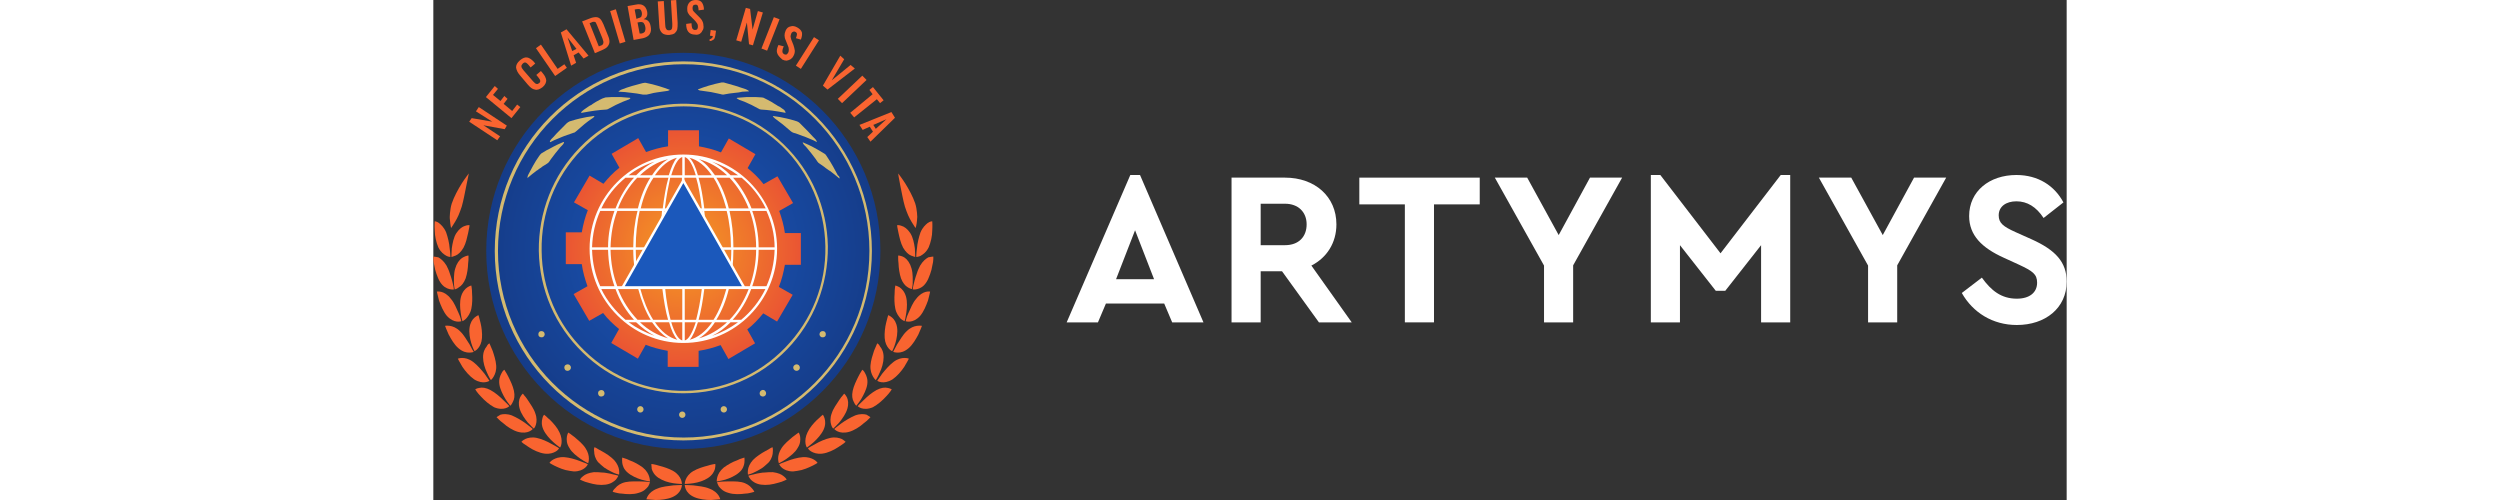 <svg width="300" height="60" viewBox="0 0 196 60" fill="none"
    xmlns="http://www.w3.org/2000/svg">
    <rect x="0" y="0" width="196" height="60" fill="#333333" stroke="none"/>
    <path d="M29.999 53.875C43.061 53.875 53.649 43.234 53.649 30.107C53.649 16.98 43.061 6.338 29.999 6.338C16.938 6.338 6.349 16.98 6.349 30.107C6.349 43.234 16.938 53.875 29.999 53.875Z" fill="url(#paint2_radial)"/>
    <path d="M0.17 26.552C0.17 26.552 0.128 27.023 0.17 27.665C0.17 28.308 0.341 29.078 0.596 29.678C0.895 30.278 1.278 30.535 1.577 30.706C1.832 30.834 2.045 30.834 2.045 30.834C2.045 30.834 2.045 30.363 1.96 29.807C1.917 29.207 1.747 28.479 1.534 27.879C1.278 27.28 0.937 26.98 0.682 26.766C0.383 26.552 0.17 26.552 0.17 26.552Z" fill="#F96430"/>
    <path d="M4.346 27.023C4.346 27.023 4.303 27.452 4.176 27.966C4.048 28.522 3.92 29.165 3.622 29.721C3.323 30.235 2.982 30.535 2.684 30.664C2.386 30.792 2.173 30.835 2.173 30.835C2.173 30.835 2.173 30.364 2.215 29.807C2.301 29.208 2.429 28.48 2.769 27.966C3.11 27.452 3.494 27.195 3.792 27.109C4.133 26.981 4.346 27.023 4.346 27.023Z" fill="#F96430"/>
    <path d="M4.26 20.814C4.26 20.814 3.877 21.285 3.408 22.013C2.982 22.698 2.47 23.64 2.215 24.411C2.087 24.796 2.044 25.182 2.002 25.524C1.959 25.867 1.959 26.21 2.002 26.467C2.044 27.023 2.13 27.366 2.13 27.366C2.13 27.366 2.343 27.066 2.598 26.638C2.726 26.424 2.897 26.124 3.024 25.824C3.152 25.524 3.28 25.182 3.408 24.796C3.621 24.068 3.791 23.083 3.962 22.27C4.132 21.456 4.26 20.814 4.26 20.814Z" fill="#F96430"/>
    <path d="M0 30.792C0 30.792 0 30.921 0 31.092C0 31.306 0.043 31.563 0.128 31.905C0.17 32.205 0.256 32.548 0.384 32.891C0.511 33.233 0.639 33.576 0.81 33.833C1.151 34.389 1.577 34.603 1.918 34.689C2.258 34.775 2.472 34.732 2.472 34.732C2.472 34.732 2.429 34.603 2.429 34.432C2.386 34.261 2.344 34.004 2.258 33.704C2.173 33.404 2.088 33.105 1.96 32.762C1.875 32.462 1.705 32.12 1.577 31.863C1.236 31.306 0.895 31.049 0.597 30.878C0.213 30.792 0 30.792 0 30.792Z" fill="#F96430"/>
    <path d="M4.219 30.663C4.219 30.663 4.219 30.749 4.219 30.92C4.219 31.091 4.219 31.348 4.176 31.605C4.176 31.862 4.134 32.205 4.091 32.505C4.048 32.804 3.963 33.147 3.878 33.404C3.665 33.961 3.367 34.303 3.068 34.475C2.813 34.689 2.557 34.732 2.557 34.732C2.557 34.732 2.557 34.603 2.514 34.432C2.472 34.261 2.472 34.004 2.472 33.704C2.472 33.404 2.472 33.061 2.514 32.762C2.557 32.419 2.642 32.119 2.77 31.819C3.026 31.263 3.367 30.963 3.665 30.834C4.006 30.663 4.219 30.663 4.219 30.663Z" fill="#F96430"/>
    <path d="M0.428 34.988C0.428 34.988 0.513 35.459 0.683 36.059C0.896 36.658 1.195 37.386 1.621 37.9C2.047 38.371 2.473 38.543 2.814 38.586C3.155 38.629 3.368 38.543 3.368 38.543C3.368 38.543 3.325 38.457 3.283 38.243C3.24 38.072 3.155 37.815 3.027 37.558C2.771 37.001 2.516 36.316 2.09 35.845C1.706 35.331 1.28 35.117 0.982 35.031C0.641 34.945 0.428 34.988 0.428 34.988Z" fill="#F96430"/>
    <path d="M4.561 34.261C4.561 34.261 4.647 34.689 4.647 35.203C4.689 35.76 4.689 36.445 4.561 37.044C4.434 37.644 4.135 37.987 3.922 38.244C3.709 38.458 3.496 38.543 3.496 38.543C3.496 38.543 3.454 38.415 3.411 38.244C3.368 38.072 3.326 37.815 3.283 37.516C3.198 36.916 3.155 36.188 3.326 35.588C3.496 34.989 3.837 34.646 4.093 34.475C4.348 34.304 4.561 34.261 4.561 34.261Z" fill="#F96430"/>
    <path d="M1.406 39.1C1.406 39.1 1.577 39.571 1.832 40.128C2.131 40.685 2.514 41.37 3.026 41.798C3.537 42.226 3.963 42.312 4.304 42.312C4.645 42.312 4.858 42.226 4.858 42.226C4.858 42.226 4.773 42.141 4.687 41.969C4.602 41.798 4.474 41.584 4.347 41.327C4.006 40.813 3.665 40.171 3.196 39.742C2.77 39.314 2.301 39.143 1.96 39.1C1.619 39.057 1.406 39.1 1.406 39.1Z" fill="#F96430"/>
    <path d="M5.412 37.815C5.412 37.815 5.54 38.201 5.667 38.758C5.795 39.272 5.881 40 5.838 40.556C5.795 41.156 5.582 41.541 5.369 41.798C5.156 42.055 4.943 42.141 4.943 42.141C4.943 42.141 4.9 42.055 4.815 41.884C4.73 41.713 4.645 41.456 4.56 41.199C4.389 40.642 4.261 39.914 4.346 39.314C4.432 38.715 4.687 38.329 4.943 38.115C5.199 37.901 5.412 37.815 5.412 37.815Z" fill="#F96430"/>
    <path d="M2.94 43.041C2.94 43.041 3.153 43.469 3.494 44.026C3.835 44.54 4.346 45.139 4.9 45.525C5.454 45.867 5.923 45.91 6.221 45.867C6.562 45.824 6.732 45.696 6.732 45.696C6.732 45.696 6.477 45.31 6.136 44.839C5.752 44.368 5.284 43.812 4.772 43.426C4.261 43.041 3.792 42.955 3.451 42.955C3.153 42.955 2.94 43.041 2.94 43.041Z" fill="#F96430"/>
    <path d="M6.734 41.199C6.734 41.199 6.904 41.585 7.117 42.099C7.288 42.612 7.501 43.255 7.543 43.855C7.586 44.454 7.416 44.882 7.245 45.182C7.075 45.482 6.904 45.61 6.904 45.61C6.904 45.61 6.649 45.225 6.436 44.711C6.18 44.197 5.967 43.469 5.967 42.87C5.967 42.227 6.18 41.842 6.393 41.585C6.521 41.285 6.734 41.199 6.734 41.199Z" fill="#F96430"/>
    <path d="M5.027 46.724C5.027 46.724 5.07 46.81 5.198 46.981C5.326 47.152 5.496 47.366 5.709 47.581C6.135 48.052 6.732 48.566 7.286 48.865C7.882 49.122 8.351 49.079 8.649 48.994C8.948 48.908 9.118 48.737 9.118 48.737C9.118 48.737 8.82 48.394 8.394 48.009C7.968 47.581 7.414 47.109 6.86 46.81C6.306 46.51 5.837 46.467 5.496 46.553C5.198 46.596 5.027 46.724 5.027 46.724Z" fill="#F96430"/>
    <path d="M8.521 44.368C8.521 44.368 8.564 44.454 8.649 44.582C8.734 44.711 8.862 44.925 8.99 45.182C9.246 45.696 9.544 46.295 9.672 46.895C9.799 47.495 9.714 47.923 9.544 48.222C9.416 48.522 9.246 48.694 9.246 48.694C9.246 48.694 8.947 48.351 8.649 47.88C8.351 47.366 8.01 46.724 7.925 46.124C7.839 45.525 8.01 45.096 8.18 44.796C8.308 44.497 8.521 44.368 8.521 44.368Z" fill="#F96430"/>
    <path d="M7.586 50.063C7.586 50.063 7.672 50.149 7.799 50.278C7.927 50.406 8.14 50.62 8.396 50.791C8.865 51.22 9.547 51.648 10.143 51.819C10.782 51.99 11.209 51.905 11.507 51.776C11.805 51.648 11.933 51.477 11.933 51.477C11.933 51.477 11.592 51.177 11.123 50.834C10.655 50.492 10.015 50.106 9.419 49.849C8.822 49.635 8.353 49.678 8.055 49.764C7.757 49.935 7.586 50.063 7.586 50.063Z" fill="#F96430"/>
    <path d="M10.741 47.237C10.741 47.237 10.826 47.323 10.911 47.451C11.039 47.58 11.167 47.751 11.337 48.008C11.636 48.479 12.062 49.036 12.232 49.593C12.445 50.15 12.403 50.621 12.317 50.92C12.232 51.263 12.062 51.434 12.062 51.434C12.062 51.434 11.721 51.135 11.337 50.706C10.954 50.235 10.528 49.636 10.357 49.036C10.187 48.436 10.272 48.008 10.4 47.708C10.57 47.366 10.741 47.237 10.741 47.237Z" fill="#F96430"/>
    <path d="M10.569 53.019C10.569 53.019 10.654 53.104 10.825 53.233C10.995 53.361 11.208 53.489 11.464 53.661C11.975 54.004 12.7 54.346 13.339 54.432C13.978 54.517 14.404 54.346 14.702 54.175C15.001 54.004 15.086 53.789 15.086 53.789C15.086 53.789 14.702 53.532 14.191 53.275C13.68 52.976 12.998 52.676 12.401 52.547C11.805 52.419 11.336 52.547 11.038 52.676C10.697 52.847 10.569 53.019 10.569 53.019Z" fill="#F96430"/>
    <path d="M13.295 49.764C13.295 49.764 13.38 49.849 13.508 49.935C13.636 50.063 13.806 50.235 14.019 50.406C14.403 50.791 14.871 51.305 15.127 51.862C15.383 52.376 15.425 52.847 15.383 53.19C15.34 53.532 15.212 53.704 15.212 53.704C15.212 53.704 14.829 53.447 14.403 53.061C13.976 52.676 13.465 52.119 13.209 51.562C12.954 51.006 12.996 50.535 13.082 50.235C13.124 49.935 13.295 49.764 13.295 49.764Z" fill="#F96430"/>
    <path d="M13.936 55.545C13.936 55.545 14.32 55.802 14.916 56.059C15.214 56.188 15.513 56.316 15.854 56.402C16.195 56.488 16.535 56.53 16.876 56.573C17.515 56.573 17.942 56.359 18.197 56.145C18.453 55.931 18.538 55.717 18.538 55.717C18.538 55.717 18.453 55.674 18.282 55.588C18.112 55.545 17.856 55.417 17.601 55.331C17.047 55.117 16.322 54.903 15.726 54.86C15.087 54.817 14.661 54.989 14.362 55.16C14.064 55.331 13.936 55.545 13.936 55.545Z" fill="#F96430"/>
    <path d="M16.194 51.905C16.194 51.905 16.535 52.119 16.961 52.462C17.174 52.633 17.387 52.847 17.643 53.062C17.856 53.276 18.069 53.49 18.24 53.747C18.581 54.261 18.666 54.689 18.666 55.032C18.666 55.374 18.581 55.588 18.581 55.588C18.581 55.588 18.495 55.545 18.325 55.46C18.154 55.374 17.941 55.246 17.686 55.074C17.217 54.732 16.62 54.304 16.322 53.747C15.981 53.233 15.981 52.762 16.024 52.419C16.066 52.119 16.194 51.905 16.194 51.905Z" fill="#F96430"/>
    <path d="M17.6 57.559C17.6 57.559 17.728 57.601 17.898 57.687C18.069 57.773 18.325 57.858 18.665 57.944C18.964 58.03 19.305 58.115 19.645 58.158C19.986 58.201 20.37 58.201 20.668 58.158C21.307 58.072 21.691 57.773 21.904 57.559C22.117 57.302 22.202 57.087 22.202 57.087C22.202 57.087 22.074 57.045 21.904 57.002C21.733 56.959 21.478 56.916 21.18 56.831C20.881 56.788 20.583 56.702 20.242 56.702C19.901 56.659 19.56 56.659 19.262 56.659C18.623 56.745 18.239 56.916 17.984 57.13C17.685 57.344 17.6 57.559 17.6 57.559Z" fill="#F96430"/>
    <path d="M19.348 53.661C19.348 53.661 19.433 53.704 19.604 53.79C19.731 53.875 19.944 54.004 20.2 54.132C20.456 54.261 20.711 54.432 20.967 54.603C21.223 54.775 21.478 54.989 21.692 55.203C22.075 55.631 22.245 56.059 22.288 56.402C22.331 56.745 22.288 56.959 22.288 56.959C22.288 56.959 22.203 56.916 21.99 56.873C21.819 56.83 21.564 56.702 21.308 56.573C21.052 56.445 20.754 56.273 20.498 56.102C20.243 55.888 19.987 55.674 19.774 55.46C19.39 54.989 19.305 54.518 19.305 54.218C19.22 53.832 19.348 53.661 19.348 53.661Z" fill="#F96430"/>
    <path d="M21.52 59.014C21.52 59.014 21.648 59.057 21.818 59.1C22.031 59.143 22.287 59.229 22.585 59.229C23.224 59.314 23.992 59.357 24.631 59.143C25.27 58.972 25.568 58.629 25.781 58.372C25.952 58.072 25.994 57.858 25.994 57.858C25.994 57.858 25.866 57.858 25.696 57.815C25.526 57.815 25.27 57.773 24.972 57.773C24.375 57.773 23.651 57.73 23.054 57.858C22.457 57.987 22.074 58.286 21.861 58.543C21.563 58.8 21.52 59.014 21.52 59.014Z" fill="#F96430"/>
    <path d="M22.671 54.903C22.671 54.903 22.756 54.946 22.927 54.989C23.097 55.032 23.31 55.117 23.566 55.246C24.077 55.417 24.674 55.76 25.142 56.102C25.611 56.488 25.824 56.916 25.909 57.216C25.995 57.516 25.995 57.773 25.995 57.773C25.995 57.773 25.867 57.773 25.696 57.73C25.526 57.687 25.27 57.644 24.972 57.559C24.418 57.387 23.736 57.087 23.31 56.702C22.841 56.317 22.713 55.846 22.671 55.546C22.628 55.117 22.671 54.903 22.671 54.903Z" fill="#F96430"/>
    <path d="M25.569 59.914C25.569 59.914 26.038 59.957 26.677 60C27.316 60 28.083 59.914 28.68 59.657C29.276 59.4 29.575 59.015 29.702 58.715C29.83 58.415 29.83 58.201 29.83 58.201C29.83 58.201 29.404 58.201 28.807 58.244C28.211 58.33 27.486 58.373 26.89 58.629C26.293 58.844 25.952 59.186 25.782 59.443C25.611 59.7 25.569 59.914 25.569 59.914Z" fill="#F96430"/>
    <path d="M26.166 55.675C26.166 55.675 26.592 55.718 27.103 55.889C27.614 56.017 28.296 56.231 28.808 56.531C29.319 56.831 29.575 57.217 29.702 57.516C29.83 57.816 29.83 58.073 29.83 58.073C29.83 58.073 29.404 58.073 28.808 57.987C28.211 57.902 27.529 57.688 27.018 57.345C26.506 57.002 26.293 56.574 26.208 56.274C26.166 55.889 26.166 55.675 26.166 55.675Z" fill="#F96430"/>
    <path d="M59.869 26.552C59.869 26.552 59.911 27.023 59.869 27.665C59.869 28.308 59.698 29.078 59.443 29.678C59.144 30.278 58.761 30.535 58.462 30.706C58.207 30.834 57.951 30.834 57.951 30.834C57.951 30.834 57.951 30.363 58.036 29.807C58.079 29.207 58.249 28.479 58.462 27.879C58.718 27.28 59.059 26.98 59.315 26.766C59.613 26.552 59.869 26.552 59.869 26.552Z" fill="#F96430"/>
    <path d="M55.651 27.023C55.651 27.023 55.694 27.452 55.821 27.966C55.949 28.522 56.077 29.165 56.375 29.721C56.674 30.235 57.014 30.535 57.313 30.664C57.611 30.792 57.824 30.835 57.824 30.835C57.824 30.835 57.824 30.364 57.782 29.807C57.696 29.208 57.569 28.48 57.228 27.966C56.887 27.452 56.503 27.195 56.205 27.109C55.907 26.981 55.651 27.023 55.651 27.023Z" fill="#F96430"/>
    <path d="M55.78 20.814C55.78 20.814 56.163 21.285 56.632 22.013C57.058 22.698 57.569 23.64 57.825 24.411C57.953 24.796 57.996 25.182 58.038 25.524C58.081 25.867 58.081 26.21 58.038 26.467C57.996 27.023 57.868 27.366 57.868 27.366C57.868 27.366 57.655 27.066 57.399 26.638C57.271 26.424 57.101 26.124 56.973 25.824C56.845 25.524 56.717 25.182 56.589 24.796C56.376 24.068 56.206 23.083 56.035 22.27C55.865 21.456 55.78 20.814 55.78 20.814Z" fill="#F96430"/>
    <path d="M59.998 30.791C59.998 30.791 59.998 30.919 59.998 31.091C59.998 31.305 59.956 31.562 59.871 31.904C59.828 32.204 59.743 32.547 59.615 32.889C59.487 33.232 59.359 33.575 59.189 33.832C58.848 34.388 58.422 34.603 58.081 34.688C57.74 34.774 57.527 34.731 57.527 34.731C57.527 34.731 57.569 34.603 57.569 34.431C57.612 34.26 57.655 34.003 57.74 33.703C57.825 33.403 57.91 33.104 58.038 32.761C58.123 32.461 58.294 32.119 58.422 31.862C58.763 31.305 59.103 31.048 59.402 30.877C59.785 30.791 59.998 30.791 59.998 30.791Z" fill="#F96430"/>
    <path d="M55.78 30.663C55.78 30.663 55.78 30.749 55.78 30.92C55.78 31.091 55.78 31.348 55.822 31.605C55.822 31.862 55.865 32.205 55.908 32.505C55.95 32.804 56.035 33.147 56.121 33.404C56.334 33.961 56.632 34.303 56.93 34.475C57.186 34.646 57.442 34.689 57.442 34.689C57.442 34.689 57.442 34.56 57.484 34.389C57.527 34.218 57.527 33.961 57.527 33.661C57.527 33.361 57.527 33.019 57.484 32.719C57.442 32.376 57.356 32.076 57.229 31.777C56.973 31.22 56.632 30.92 56.334 30.792C56.035 30.663 55.78 30.663 55.78 30.663Z" fill="#F96430"/>
    <path d="M59.615 34.989C59.615 34.989 59.53 35.46 59.359 36.06C59.146 36.66 58.848 37.388 58.422 37.901C57.996 38.373 57.57 38.544 57.229 38.587C56.888 38.63 56.675 38.544 56.675 38.544C56.675 38.544 56.717 38.458 56.76 38.244C56.803 38.073 56.888 37.816 57.016 37.559C57.271 37.002 57.527 36.317 57.953 35.846C58.337 35.332 58.763 35.118 59.061 35.032C59.359 34.946 59.615 34.989 59.615 34.989Z" fill="#F96430"/>
    <path d="M55.439 34.261C55.439 34.261 55.354 34.689 55.354 35.203C55.312 35.76 55.312 36.445 55.439 37.044C55.567 37.644 55.865 37.987 56.078 38.244C56.334 38.458 56.547 38.543 56.547 38.543C56.547 38.543 56.59 38.415 56.633 38.244C56.675 38.072 56.718 37.815 56.76 37.516C56.846 36.916 56.888 36.188 56.718 35.588C56.547 34.989 56.206 34.646 55.951 34.475C55.652 34.304 55.439 34.261 55.439 34.261Z" fill="#F96430"/>
    <path d="M58.635 39.1C58.635 39.1 58.464 39.571 58.209 40.128C57.91 40.685 57.527 41.37 57.016 41.798C56.504 42.226 56.078 42.312 55.737 42.312C55.396 42.312 55.183 42.226 55.183 42.226C55.183 42.226 55.226 42.141 55.311 41.969C55.396 41.798 55.524 41.584 55.652 41.327C55.993 40.813 56.334 40.171 56.802 39.742C57.228 39.314 57.697 39.143 58.038 39.1C58.379 39.057 58.635 39.1 58.635 39.1Z" fill="#F96430"/>
    <path d="M54.588 37.815C54.588 37.815 54.46 38.201 54.332 38.758C54.205 39.272 54.119 40 54.162 40.556C54.205 41.156 54.418 41.541 54.631 41.798C54.844 42.055 55.057 42.141 55.057 42.141C55.057 42.141 55.099 42.055 55.185 41.884C55.27 41.713 55.355 41.456 55.44 41.199C55.611 40.642 55.739 39.914 55.653 39.314C55.568 38.715 55.312 38.329 55.057 38.115C54.801 37.901 54.588 37.815 54.588 37.815Z" fill="#F96430"/>
    <path d="M57.062 43.041C57.062 43.041 56.849 43.469 56.508 44.026C56.167 44.54 55.655 45.139 55.101 45.525C54.547 45.867 54.079 45.91 53.78 45.867C53.44 45.824 53.269 45.696 53.269 45.696C53.269 45.696 53.525 45.31 53.866 44.839C54.249 44.368 54.718 43.812 55.229 43.426C55.741 43.041 56.209 42.955 56.55 42.955C56.891 42.955 57.062 43.041 57.062 43.041Z" fill="#F96430"/>
    <path d="M53.267 41.199C53.267 41.199 53.096 41.585 52.883 42.099C52.713 42.612 52.5 43.255 52.457 43.855C52.415 44.454 52.585 44.882 52.756 45.182C52.926 45.482 53.096 45.61 53.096 45.61C53.096 45.61 53.352 45.225 53.565 44.711C53.821 44.197 54.034 43.469 54.034 42.87C54.034 42.227 53.821 41.842 53.608 41.585C53.48 41.285 53.267 41.199 53.267 41.199Z" fill="#F96430"/>
    <path d="M55.01 46.724C55.01 46.724 54.967 46.81 54.839 46.981C54.712 47.152 54.541 47.366 54.328 47.581C53.902 48.052 53.305 48.566 52.751 48.865C52.155 49.122 51.686 49.079 51.388 48.994C51.089 48.908 50.919 48.737 50.919 48.737C50.919 48.737 51.217 48.394 51.643 48.009C52.069 47.581 52.623 47.109 53.177 46.81C53.731 46.51 54.2 46.467 54.541 46.553C54.797 46.596 55.01 46.724 55.01 46.724Z" fill="#F96430"/>
    <path d="M51.475 44.368C51.475 44.368 51.432 44.454 51.347 44.582C51.262 44.711 51.134 44.925 51.006 45.182C50.75 45.696 50.452 46.295 50.324 46.895C50.196 47.495 50.282 47.923 50.452 48.222C50.58 48.522 50.75 48.694 50.75 48.694C50.75 48.694 51.049 48.351 51.347 47.88C51.645 47.366 51.986 46.724 52.071 46.124C52.157 45.525 51.986 45.096 51.816 44.796C51.688 44.497 51.475 44.368 51.475 44.368Z" fill="#F96430"/>
    <path d="M52.455 50.064C52.455 50.064 52.37 50.15 52.242 50.278C52.114 50.407 51.901 50.621 51.646 50.792C51.177 51.221 50.495 51.649 49.899 51.82C49.259 51.992 48.833 51.906 48.535 51.777C48.237 51.649 48.109 51.478 48.109 51.478C48.109 51.478 48.45 51.178 48.919 50.835C49.387 50.493 50.026 50.107 50.623 49.85C51.22 49.636 51.688 49.679 51.987 49.764C52.285 49.936 52.455 50.064 52.455 50.064Z" fill="#F96430"/>
    <path d="M49.302 47.237C49.302 47.237 49.217 47.323 49.131 47.451C49.004 47.58 48.876 47.751 48.705 48.008C48.407 48.479 47.981 49.036 47.81 49.593C47.597 50.15 47.64 50.621 47.725 50.92C47.81 51.263 47.981 51.434 47.981 51.434C47.981 51.434 48.322 51.135 48.705 50.706C49.089 50.235 49.515 49.636 49.685 49.036C49.856 48.436 49.77 48.008 49.643 47.708C49.472 47.366 49.302 47.237 49.302 47.237Z" fill="#F96430"/>
    <path d="M49.474 53.019C49.474 53.019 49.388 53.104 49.218 53.233C49.047 53.361 48.834 53.489 48.579 53.661C48.067 54.004 47.343 54.346 46.704 54.432C46.065 54.517 45.638 54.346 45.34 54.175C45.042 54.004 44.956 53.789 44.956 53.789C44.956 53.789 45.34 53.532 45.851 53.275C46.363 52.976 47.045 52.676 47.641 52.547C48.238 52.419 48.706 52.547 49.005 52.676C49.303 52.847 49.474 53.019 49.474 53.019Z" fill="#F96430"/>
    <path d="M46.745 49.764C46.745 49.764 46.66 49.849 46.532 49.935C46.404 50.063 46.234 50.235 46.021 50.406C45.637 50.791 45.168 51.305 44.913 51.862C44.657 52.376 44.614 52.847 44.657 53.19C44.7 53.532 44.827 53.704 44.827 53.704C44.827 53.704 45.211 53.447 45.637 53.061C46.063 52.676 46.575 52.119 46.83 51.562C47.086 51.006 47.043 50.535 46.958 50.235C46.873 49.935 46.745 49.764 46.745 49.764Z" fill="#F96430"/>
    <path d="M46.109 55.545C46.109 55.545 45.726 55.802 45.129 56.059C44.831 56.188 44.533 56.316 44.192 56.402C43.851 56.488 43.51 56.53 43.169 56.573C42.53 56.573 42.104 56.359 41.848 56.145C41.593 55.931 41.507 55.717 41.507 55.717C41.507 55.717 41.593 55.674 41.763 55.588C41.934 55.545 42.189 55.417 42.445 55.331C42.999 55.117 43.723 54.903 44.32 54.86C44.959 54.817 45.385 54.989 45.683 55.16C45.982 55.331 46.109 55.545 46.109 55.545Z" fill="#F96430"/>
    <path d="M43.849 51.905C43.849 51.905 43.508 52.119 43.082 52.462C42.869 52.633 42.656 52.847 42.4 53.062C42.187 53.276 41.974 53.49 41.804 53.747C41.463 54.261 41.377 54.689 41.377 55.032C41.377 55.374 41.463 55.588 41.463 55.588C41.463 55.588 41.548 55.545 41.718 55.46C41.889 55.374 42.102 55.246 42.358 55.074C42.826 54.732 43.423 54.304 43.721 53.747C44.062 53.233 44.062 52.762 44.019 52.419C43.977 52.119 43.849 51.905 43.849 51.905Z" fill="#F96430"/>
    <path d="M42.401 57.559C42.401 57.559 42.273 57.601 42.103 57.687C41.932 57.773 41.677 57.858 41.336 57.944C41.037 58.03 40.697 58.115 40.356 58.158C40.015 58.201 39.631 58.201 39.333 58.158C38.694 58.072 38.31 57.773 38.097 57.559C37.884 57.302 37.799 57.087 37.799 57.087C37.799 57.087 37.927 57.045 38.097 57.002C38.268 56.959 38.523 56.916 38.822 56.831C39.12 56.788 39.418 56.702 39.759 56.702C40.1 56.659 40.441 56.659 40.739 56.659C41.378 56.745 41.762 56.916 42.017 57.13C42.316 57.344 42.401 57.559 42.401 57.559Z" fill="#F96430"/>
    <path d="M40.695 53.661C40.695 53.661 40.609 53.704 40.439 53.79C40.311 53.875 40.098 54.004 39.842 54.132C39.587 54.261 39.331 54.432 39.075 54.603C38.82 54.775 38.564 54.989 38.351 55.203C37.967 55.631 37.797 56.059 37.754 56.402C37.712 56.745 37.754 56.959 37.754 56.959C37.754 56.959 37.84 56.916 38.053 56.873C38.223 56.83 38.479 56.702 38.734 56.573C38.99 56.445 39.288 56.273 39.544 56.102C39.8 55.888 40.055 55.674 40.268 55.46C40.652 54.989 40.737 54.518 40.737 54.218C40.78 53.832 40.695 53.661 40.695 53.661Z" fill="#F96430"/>
    <path d="M38.521 59.014C38.521 59.014 38.393 59.057 38.222 59.1C38.009 59.143 37.754 59.229 37.455 59.229C36.816 59.314 36.049 59.357 35.41 59.143C34.771 58.972 34.472 58.629 34.26 58.372C34.089 58.072 34.046 57.858 34.046 57.858C34.046 57.858 34.174 57.858 34.345 57.815C34.515 57.815 34.771 57.773 35.069 57.773C35.666 57.773 36.39 57.73 36.987 57.858C37.583 57.987 37.967 58.286 38.18 58.543C38.435 58.8 38.521 59.014 38.521 59.014Z" fill="#F96430"/>
    <path d="M37.327 54.903C37.327 54.903 37.242 54.946 37.071 54.989C36.901 55.032 36.688 55.117 36.432 55.246C35.92 55.417 35.324 55.76 34.855 56.102C34.386 56.488 34.173 56.916 34.088 57.216C34.003 57.516 34.003 57.773 34.003 57.773C34.003 57.773 34.131 57.773 34.301 57.73C34.472 57.687 34.727 57.644 35.026 57.559C35.58 57.387 36.261 57.087 36.688 56.702C37.156 56.317 37.284 55.846 37.327 55.546C37.369 55.117 37.327 54.903 37.327 54.903Z" fill="#F96430"/>
    <path d="M34.431 59.914C34.431 59.914 33.962 59.957 33.323 60C32.684 60 31.917 59.914 31.32 59.657C30.724 59.4 30.426 59.015 30.298 58.715C30.17 58.415 30.17 58.201 30.17 58.201C30.17 58.201 30.596 58.201 31.193 58.244C31.789 58.33 32.514 58.373 33.11 58.629C33.707 58.844 34.048 59.186 34.218 59.443C34.389 59.7 34.431 59.914 34.431 59.914Z" fill="#F96430"/>
    <path d="M33.835 55.674C33.835 55.674 33.409 55.717 32.898 55.888C32.386 56.016 31.704 56.231 31.193 56.53C30.682 56.83 30.426 57.216 30.298 57.515C30.17 57.815 30.17 58.072 30.17 58.072C30.17 58.072 30.596 58.072 31.193 57.986C31.79 57.901 32.471 57.687 32.983 57.344C33.494 57.001 33.707 56.573 33.792 56.273C33.878 55.888 33.835 55.674 33.835 55.674Z" fill="#F96430"/>
    <path d="M42.059 17.345C35.198 10.664 24.204 10.835 17.556 17.73C14.318 21.071 12.613 25.482 12.656 30.107C12.741 34.775 14.616 39.101 17.94 42.313C21.179 45.482 25.483 47.195 30 47.195C34.73 47.195 39.161 45.31 42.442 41.927C45.681 38.587 47.386 34.176 47.343 29.55C47.258 24.925 45.383 20.557 42.059 17.345ZM47.045 29.55C47.13 34.133 45.425 38.415 42.229 41.713C35.71 48.48 24.886 48.651 18.153 42.099C14.872 38.929 13.04 34.647 12.997 30.107C12.912 25.525 14.616 21.242 17.812 17.944C21.051 14.604 25.397 12.762 30.042 12.762C34.474 12.762 38.693 14.475 41.889 17.559C45.127 20.728 46.959 25.011 47.045 29.55Z" fill="#D4BA70"/>
    <path d="M44.105 31.692V27.966H42.188C42.06 27.024 41.804 26.167 41.506 25.311L43.168 24.368L41.293 21.157L39.631 22.099C39.077 21.371 38.395 20.728 37.713 20.171L38.651 18.501L35.455 16.617L34.517 18.287C33.665 17.945 32.813 17.73 31.875 17.559V15.632H28.168V17.559C27.23 17.688 26.378 17.945 25.526 18.244L24.588 16.574L21.393 18.458L22.33 20.129C21.606 20.685 20.966 21.371 20.413 22.056L18.751 21.071L16.876 24.283L18.538 25.225C18.197 26.081 17.983 26.938 17.813 27.88H15.896V31.692H17.813C17.941 32.634 18.197 33.49 18.495 34.347L16.833 35.289L18.708 38.501L20.37 37.559C20.924 38.287 21.606 38.929 22.287 39.486L21.35 41.156L24.546 43.041L25.483 41.37C26.336 41.713 27.188 41.927 28.125 42.099V44.026H31.833V42.099C32.77 41.97 33.623 41.713 34.475 41.413L35.412 43.084L38.608 41.199L37.671 39.529C38.395 38.972 39.034 38.287 39.588 37.602L41.25 38.587L43.125 35.375L41.463 34.433C41.804 33.576 42.017 32.72 42.188 31.777H44.105" fill="url(#paint1_radial)"/>
    <path d="M30.001 41.156C23.822 41.156 18.751 36.06 18.751 29.85C18.751 23.598 23.822 18.544 30.001 18.544C36.222 18.544 41.251 23.64 41.251 29.85C41.251 36.06 36.222 41.156 30.001 41.156ZM30.171 38.672V40.856C30.64 40.728 31.066 39.957 31.492 38.672H30.171ZM28.552 38.672C28.935 39.957 29.404 40.728 29.873 40.856V38.672H28.552ZM31.748 38.672C31.45 39.615 31.151 40.343 30.768 40.771C31.748 40.514 32.685 39.786 33.452 38.672H31.748ZM26.592 38.672C27.359 39.786 28.254 40.514 29.276 40.771C28.893 40.343 28.552 39.615 28.296 38.672H26.592ZM33.793 38.672C33.239 39.529 32.6 40.171 31.876 40.6C33.111 40.257 34.262 39.572 35.242 38.672H33.793ZM24.802 38.672C25.782 39.615 26.933 40.257 28.168 40.6C27.487 40.171 26.805 39.486 26.251 38.672H24.802ZM23.438 38.672C24.376 39.358 25.441 39.914 26.549 40.3C25.739 39.871 25.015 39.315 24.333 38.672H23.438ZM35.668 38.672C34.986 39.358 34.262 39.914 33.452 40.3C34.603 39.914 35.626 39.358 36.563 38.672H35.668ZM35.924 38.373H36.947C38.14 37.388 39.163 36.103 39.844 34.69H38.14C37.629 36.103 36.861 37.345 35.924 38.373ZM33.964 38.373H35.54C36.52 37.388 37.288 36.103 37.842 34.69H35.455C35.114 36.103 34.603 37.345 33.964 38.373ZM31.833 38.373H33.623C34.262 37.388 34.773 36.103 35.157 34.69H32.515C32.344 36.06 32.131 37.302 31.833 38.373ZM30.171 38.373H31.535C31.791 37.388 32.046 36.146 32.217 34.69H30.171V38.373ZM28.467 38.373H29.873V34.69H27.828C27.955 36.146 28.211 37.388 28.467 38.373ZM26.379 38.373H28.168C27.87 37.345 27.657 36.06 27.487 34.69H24.845C25.228 36.103 25.739 37.345 26.379 38.373ZM24.504 38.373H26.08C25.441 37.345 24.973 36.103 24.589 34.69H22.16C22.714 36.103 23.524 37.345 24.504 38.373ZM23.055 38.373H24.078C23.14 37.345 22.373 36.103 21.862 34.69H20.157C20.839 36.103 21.862 37.345 23.055 38.373ZM38.268 34.347H39.972C40.569 33.019 40.91 31.52 40.952 29.979H39.035C39.035 31.52 38.736 33.019 38.268 34.347ZM35.54 34.347H37.969C38.438 33.019 38.736 31.52 38.736 29.979H36.009C36.009 31.52 35.839 33.019 35.54 34.347ZM32.557 34.347H35.242C35.54 33.019 35.754 31.52 35.754 29.979H32.813C32.771 31.477 32.685 32.977 32.557 34.347ZM30.171 34.347H32.259C32.387 33.019 32.472 31.563 32.472 29.979H30.171V34.347ZM27.742 34.347H29.83V29.979H27.529C27.529 31.606 27.614 33.062 27.742 34.347ZM24.802 34.347H27.487C27.359 32.934 27.273 31.435 27.273 29.979H24.291C24.291 31.563 24.461 33.019 24.802 34.347ZM22.075 34.347H24.504C24.205 33.019 23.992 31.52 23.992 29.979H21.265C21.308 31.563 21.563 33.019 22.075 34.347ZM20.029 34.347H21.734C21.265 33.019 21.009 31.52 20.967 29.979H19.049C19.092 31.563 19.433 33.019 20.029 34.347ZM39.035 29.679H40.952C40.952 28.137 40.569 26.638 39.972 25.311H38.268C38.736 26.638 39.035 28.137 39.035 29.679ZM36.009 29.679H38.736C38.736 28.137 38.438 26.638 37.969 25.311H35.54C35.839 26.638 36.009 28.137 36.009 29.679ZM32.771 29.679H35.711C35.711 28.137 35.54 26.638 35.2 25.311H32.515C32.685 26.681 32.771 28.18 32.771 29.679ZM30.171 29.679H32.472C32.472 28.094 32.387 26.595 32.259 25.311H30.171V29.679ZM27.529 29.679H29.83V25.311H27.742C27.614 26.595 27.529 28.094 27.529 29.679ZM24.291 29.679H27.231C27.231 28.18 27.316 26.681 27.444 25.311H24.759C24.461 26.638 24.291 28.137 24.291 29.679ZM21.265 29.679H23.992C23.992 28.137 24.163 26.638 24.504 25.311H22.075C21.563 26.638 21.308 28.137 21.265 29.679ZM19.049 29.679H20.967C20.967 28.137 21.265 26.638 21.734 25.311H20.029C19.433 26.638 19.092 28.137 19.049 29.679ZM38.182 25.011H39.887C39.205 23.598 38.182 22.313 36.989 21.328H35.967C36.861 22.355 37.629 23.598 38.182 25.011ZM35.455 25.011H37.842C37.288 23.598 36.478 22.313 35.54 21.328H33.964C34.603 22.355 35.114 23.598 35.455 25.011ZM32.515 25.011H35.157C34.773 23.598 34.262 22.313 33.623 21.328H31.833C32.131 22.355 32.344 23.64 32.515 25.011ZM30.171 25.011H32.217C32.046 23.555 31.833 22.313 31.535 21.328H30.129V25.011H30.171ZM27.785 25.011H29.83V21.328H28.424C28.211 22.313 27.955 23.555 27.785 25.011ZM24.887 25.011H27.529C27.7 23.64 27.913 22.355 28.211 21.328H26.421C25.739 22.313 25.228 23.555 24.887 25.011ZM22.16 25.011H24.546C24.887 23.598 25.399 22.355 26.038 21.328H24.461C23.524 22.313 22.714 23.555 22.16 25.011ZM20.157 25.011H21.862C22.416 23.598 23.14 22.355 24.078 21.328H23.055C21.862 22.313 20.839 23.555 20.157 25.011ZM35.668 21.028H36.563C35.626 20.343 34.56 19.786 33.452 19.401C34.262 19.786 34.986 20.343 35.668 21.028ZM33.793 21.028H35.242C34.262 20.086 33.111 19.443 31.876 19.101C32.557 19.486 33.197 20.171 33.793 21.028ZM31.748 21.028H33.41C32.643 19.914 31.748 19.186 30.725 18.929C31.151 19.315 31.492 20.086 31.748 21.028ZM30.171 21.028H31.492C31.109 19.743 30.64 18.972 30.171 18.844V21.028ZM28.552 21.028H29.873V18.844C29.404 18.972 28.935 19.743 28.552 21.028ZM26.592 21.028H28.254C28.552 20.086 28.85 19.358 29.234 18.929C28.254 19.186 27.359 19.914 26.592 21.028ZM24.802 21.028H26.251C26.805 20.171 27.444 19.529 28.168 19.101C26.933 19.401 25.782 20.086 24.802 21.028ZM23.438 21.028H24.333C25.015 20.343 25.739 19.786 26.549 19.401C25.441 19.743 24.376 20.3 23.438 21.028Z" fill="white"/>
    <path d="M30.001 21.67L22.714 34.518H37.288L30.001 21.67Z" fill="#1B58BB"/>
    <path d="M37.544 34.646H22.459L30.002 21.37L37.544 34.646ZM22.97 34.346H37.033L30.002 21.97L22.97 34.346Z" fill="white"/>
    <path d="M30 7.366C17.514 7.366 7.372 17.559 7.372 30.107C7.372 42.655 17.514 52.848 30 52.848C42.485 52.848 52.627 42.655 52.627 30.107C52.627 17.559 42.485 7.366 30 7.366ZM52.329 30.107C52.329 42.484 42.315 52.505 30.042 52.505C17.727 52.505 7.756 42.441 7.756 30.107C7.756 17.773 17.77 7.709 30.042 7.709C42.315 7.666 52.329 17.73 52.329 30.107Z" fill="#D4BA70"/>
    <path d="M4.304 14.604L4.602 14.175L7.074 14.604L5.113 13.362L5.454 12.848L8.821 15.075L8.565 15.503L6.008 15.032L8.011 16.359L7.67 16.831L4.304 14.604Z" fill="#F96430"/>
    <path d="M6.307 11.649L7.372 10.321L7.755 10.664L7.159 11.392L8.054 12.12L8.523 11.52L8.906 11.863L8.437 12.463L9.46 13.319L10.057 12.548L10.44 12.848L9.375 14.176L6.307 11.649Z" fill="#F96430"/>
    <path d="M12.186 10.749C11.888 10.706 11.632 10.492 11.334 10.15L10.396 9.036C10.098 8.694 9.97 8.394 9.928 8.094C9.928 7.794 10.056 7.537 10.396 7.237C10.695 6.98 10.993 6.852 11.249 6.895C11.504 6.938 11.76 7.109 12.016 7.366L12.229 7.623L11.675 8.094L11.462 7.837C11.377 7.709 11.291 7.666 11.206 7.58C11.164 7.537 11.078 7.494 10.993 7.494C10.908 7.494 10.823 7.537 10.737 7.623C10.652 7.709 10.61 7.794 10.567 7.88C10.567 7.965 10.567 8.051 10.61 8.137C10.652 8.222 10.737 8.308 10.823 8.437L11.973 9.764C12.144 9.936 12.271 10.064 12.357 10.064C12.485 10.107 12.57 10.064 12.698 9.978C12.783 9.893 12.825 9.85 12.825 9.764C12.825 9.679 12.825 9.593 12.783 9.55C12.74 9.464 12.655 9.379 12.57 9.25L12.357 8.993L12.911 8.522L13.124 8.779C13.379 9.079 13.507 9.336 13.55 9.636C13.55 9.893 13.422 10.193 13.124 10.449C12.783 10.706 12.485 10.835 12.186 10.749Z" fill="#F96430"/>
    <path d="M12.315 5.782L12.911 5.354L14.914 8.266L15.723 7.709L16.022 8.137L14.616 9.122L12.315 5.782Z" fill="#F96430"/>
    <path d="M15.299 3.897L15.981 3.512L18.623 6.681L18.026 7.023L17.43 6.295L16.833 6.638L17.132 7.537L16.535 7.88L15.299 3.897ZM17.174 5.867L16.109 4.497L16.663 6.124L17.174 5.867Z" fill="#F96430"/>
    <path d="M17.854 2.57L18.749 2.227C19.047 2.098 19.303 2.056 19.516 2.056C19.729 2.056 19.899 2.141 20.027 2.27C20.155 2.398 20.283 2.612 20.411 2.912L20.965 4.283C21.093 4.582 21.135 4.797 21.135 5.011C21.135 5.225 21.05 5.396 20.922 5.567C20.794 5.739 20.581 5.867 20.283 5.996L19.388 6.381L17.854 2.57ZM20.07 5.482C20.24 5.439 20.326 5.353 20.368 5.268C20.411 5.182 20.411 5.096 20.411 5.011C20.411 4.925 20.326 4.754 20.283 4.582L19.686 3.126C19.601 2.955 19.558 2.827 19.516 2.741C19.473 2.655 19.388 2.612 19.303 2.612C19.218 2.612 19.09 2.612 18.962 2.698L18.749 2.784L19.857 5.567L20.07 5.482Z" fill="#F96430"/>
    <path d="M21.221 1.327L21.902 1.113L23.053 5.01L22.371 5.225L21.221 1.327Z" fill="#F96430"/>
    <path d="M23.309 0.728L24.289 0.556C24.673 0.471 24.971 0.513 25.184 0.642C25.397 0.77 25.568 0.985 25.653 1.37C25.695 1.627 25.695 1.798 25.61 1.97C25.525 2.141 25.397 2.227 25.227 2.312C25.695 2.312 25.994 2.612 26.079 3.169C26.164 3.554 26.122 3.854 25.951 4.111C25.823 4.325 25.525 4.496 25.184 4.582L24.034 4.796L23.309 0.728ZM24.587 2.184C24.8 2.141 24.928 2.055 24.971 1.97C25.014 1.841 25.056 1.713 25.014 1.498C24.971 1.284 24.886 1.156 24.8 1.113C24.673 1.07 24.502 1.07 24.289 1.113L24.161 1.156L24.374 2.269L24.587 2.184ZM24.971 4.025C25.184 3.982 25.312 3.897 25.397 3.768C25.44 3.64 25.482 3.468 25.44 3.254C25.397 2.997 25.312 2.869 25.227 2.74C25.099 2.655 24.971 2.612 24.758 2.655L24.502 2.698L24.758 4.025H24.971Z" fill="#F96430"/>
    <path d="M27.612 4.069C27.442 3.983 27.314 3.812 27.229 3.64C27.143 3.469 27.101 3.212 27.101 2.912L26.93 0.171L27.655 0.128L27.825 2.955C27.825 3.169 27.868 3.383 27.953 3.469C27.995 3.597 28.123 3.64 28.294 3.64C28.464 3.64 28.592 3.555 28.635 3.426C28.677 3.298 28.677 3.126 28.677 2.869L28.507 0.043L29.146 0L29.317 2.741C29.317 3.041 29.317 3.298 29.274 3.512C29.231 3.683 29.103 3.854 28.976 3.983C28.805 4.111 28.592 4.154 28.294 4.197C27.995 4.197 27.782 4.154 27.612 4.069Z" fill="#F96430"/>
    <path d="M30.596 3.812C30.426 3.597 30.34 3.298 30.34 2.869L30.98 2.784C30.98 3.041 31.022 3.255 31.065 3.383C31.15 3.512 31.235 3.597 31.406 3.597C31.534 3.597 31.619 3.555 31.661 3.512C31.704 3.426 31.747 3.34 31.747 3.255C31.747 3.084 31.747 2.955 31.661 2.827C31.576 2.698 31.491 2.57 31.363 2.441L30.894 1.97C30.724 1.842 30.639 1.67 30.553 1.542C30.468 1.37 30.468 1.199 30.468 0.985C30.468 0.685 30.596 0.428 30.767 0.257C30.98 0.043 31.235 0 31.534 0C31.874 0 32.13 0.128 32.258 0.343C32.386 0.557 32.471 0.814 32.471 1.156L31.832 1.242C31.832 1.028 31.789 0.857 31.747 0.728C31.704 0.6 31.619 0.557 31.448 0.557C31.363 0.557 31.278 0.6 31.193 0.642C31.15 0.728 31.107 0.814 31.107 0.899C31.107 1.028 31.107 1.156 31.15 1.242C31.193 1.328 31.278 1.413 31.406 1.542L31.874 2.013C32.045 2.184 32.215 2.355 32.3 2.57C32.386 2.741 32.428 2.998 32.428 3.212C32.428 3.426 32.386 3.555 32.258 3.726C32.215 3.854 32.087 3.983 31.96 4.069C31.789 4.154 31.619 4.197 31.406 4.154C31.022 4.154 30.767 4.026 30.596 3.812Z" fill="#F96430"/>
    <path d="M33.153 4.711C33.238 4.711 33.323 4.668 33.408 4.583C33.494 4.54 33.536 4.411 33.536 4.326L33.195 4.283L33.281 3.598L33.92 3.683L33.835 4.283C33.792 4.497 33.749 4.668 33.622 4.754C33.494 4.84 33.366 4.925 33.153 4.925V4.711Z" fill="#F96430"/>
    <path d="M37.499 0.942L38.011 1.071L38.309 3.555L38.948 1.328L39.545 1.499L38.351 5.439L37.883 5.311L37.627 2.698L36.945 5.011L36.349 4.84L37.499 0.942Z" fill="#F96430"/>
    <path d="M40.864 2.056L41.546 2.313L40.055 6.081L39.373 5.824L40.864 2.056Z" fill="#F96430"/>
    <path d="M41.249 6.338C41.163 6.081 41.249 5.738 41.419 5.396L42.058 5.567C41.931 5.781 41.888 5.995 41.888 6.167C41.888 6.338 41.973 6.424 42.101 6.509C42.186 6.552 42.272 6.552 42.357 6.552C42.442 6.509 42.484 6.466 42.57 6.338C42.655 6.209 42.655 6.038 42.655 5.91C42.655 5.781 42.612 5.61 42.527 5.439L42.272 4.796C42.186 4.625 42.144 4.411 42.144 4.239C42.144 4.068 42.186 3.897 42.272 3.683C42.399 3.383 42.612 3.212 42.868 3.169C43.124 3.083 43.379 3.126 43.678 3.297C43.976 3.469 44.146 3.64 44.232 3.897C44.274 4.154 44.232 4.411 44.104 4.753L43.507 4.582C43.593 4.368 43.635 4.239 43.635 4.111C43.635 3.983 43.593 3.897 43.422 3.811C43.337 3.768 43.252 3.768 43.166 3.811C43.081 3.854 42.996 3.897 42.953 4.025C42.911 4.154 42.868 4.239 42.868 4.368C42.868 4.454 42.911 4.582 42.953 4.753L43.209 5.396C43.294 5.61 43.337 5.867 43.379 6.081C43.379 6.295 43.337 6.509 43.209 6.723C43.124 6.895 42.996 7.023 42.868 7.109C42.74 7.194 42.57 7.237 42.399 7.28C42.229 7.28 42.058 7.237 41.888 7.152C41.547 6.852 41.334 6.638 41.249 6.338Z" fill="#F96430"/>
    <path d="M45.68 4.454L46.276 4.84L44.103 8.266L43.506 7.88L45.68 4.454Z" fill="#F96430"/>
    <path d="M48.835 6.681L49.303 7.109L47.812 9.636L50.07 7.794L50.582 8.222L47.301 10.749L46.747 10.278L48.835 6.681Z" fill="#F96430"/>
    <path d="M51.476 9.079L51.988 9.593L49.047 12.377L48.536 11.863L51.476 9.079Z" fill="#F96430"/>
    <path d="M52.712 11.307L52.329 10.793L52.755 10.45L54.033 12.035L53.607 12.377L53.224 11.906L50.497 14.09L50.028 13.534L52.712 11.307Z" fill="#F96430"/>
    <path d="M54.97 13.447L55.397 14.133L52.456 17.002L52.073 16.445L52.755 15.803L52.371 15.203L51.519 15.589L51.135 14.989L54.97 13.447ZM53.095 15.46L54.374 14.304L52.797 14.989L53.095 15.46Z" fill="#F96430"/>
    <path d="M13.339 40C13.296 39.786 13.083 39.7 12.87 39.743C12.657 39.786 12.572 40 12.614 40.214C12.657 40.428 12.87 40.514 13.083 40.471C13.296 40.428 13.424 40.171 13.339 40Z" fill="#D4BA70"/>
    <path d="M16.406 43.854C16.278 43.683 16.023 43.683 15.852 43.811C15.681 43.94 15.681 44.197 15.809 44.368C15.937 44.539 16.193 44.539 16.363 44.411C16.534 44.282 16.576 44.025 16.406 43.854Z" fill="#D4BA70"/>
    <path d="M20.455 46.938C20.327 46.767 20.071 46.767 19.901 46.895C19.73 47.024 19.73 47.281 19.858 47.452C19.986 47.623 20.242 47.623 20.412 47.495C20.583 47.366 20.583 47.109 20.455 46.938Z" fill="#D4BA70"/>
    <path d="M29.871 49.379C29.658 49.379 29.488 49.55 29.488 49.764C29.488 49.978 29.658 50.15 29.871 50.15C30.084 50.15 30.255 49.978 30.255 49.764C30.255 49.55 30.084 49.379 29.871 49.379Z" fill="#D4BA70"/>
    <path d="M24.844 48.736C24.631 48.736 24.46 48.908 24.46 49.122C24.46 49.336 24.631 49.507 24.844 49.507C25.057 49.507 25.227 49.336 25.227 49.122C25.227 48.908 25.057 48.736 24.844 48.736Z" fill="#D4BA70"/>
    <path d="M46.619 40.471C46.832 40.514 47.045 40.428 47.088 40.214C47.131 40 47.045 39.786 46.832 39.743C46.619 39.7 46.406 39.786 46.364 40C46.278 40.171 46.406 40.428 46.619 40.471Z" fill="#D4BA70"/>
    <path d="M43.338 44.411C43.509 44.539 43.722 44.539 43.892 44.368C44.02 44.197 44.02 43.983 43.849 43.811C43.679 43.683 43.466 43.683 43.295 43.854C43.125 44.025 43.168 44.282 43.338 44.411Z" fill="#D4BA70"/>
    <path d="M39.289 47.495C39.46 47.623 39.673 47.623 39.843 47.452C39.971 47.281 39.971 47.066 39.801 46.895C39.63 46.724 39.417 46.767 39.247 46.938C39.119 47.109 39.119 47.366 39.289 47.495Z" fill="#D4BA70"/>
    <path d="M34.858 48.736C34.645 48.736 34.474 48.908 34.474 49.122C34.474 49.336 34.645 49.507 34.858 49.507C35.071 49.507 35.241 49.336 35.241 49.122C35.241 48.908 35.071 48.736 34.858 48.736Z" fill="#D4BA70"/>
    <path d="M25.227 11.349C25.184 11.349 25.184 11.349 25.142 11.349L24.417 11.22L23.735 11.135L23.352 11.092L23.011 11.049L22.286 11.006C22.244 11.006 22.201 11.006 22.201 11.006C22.244 10.963 22.372 10.835 22.585 10.749C23.437 10.407 24.289 10.193 25.099 9.978C25.184 9.978 25.269 9.936 25.355 9.936C25.397 9.936 25.44 9.936 25.482 9.936C26.59 10.15 27.613 10.492 28.295 10.749C28.337 10.749 28.38 10.792 28.38 10.792C28.295 10.835 28.167 10.921 27.997 10.921L27.4 11.006L26.803 11.092C26.548 11.135 26.249 11.178 25.994 11.263C25.866 11.306 25.738 11.306 25.61 11.349C25.44 11.349 25.312 11.349 25.227 11.349Z" fill="#D4BA70"/>
    <path d="M17.727 13.533C17.727 13.533 17.684 13.533 17.727 13.533C17.727 13.447 17.855 13.319 18.025 13.19L18.579 12.805C18.707 12.719 18.835 12.633 18.963 12.591L19.133 12.462C19.389 12.291 19.687 12.12 19.943 11.991C20.071 11.948 20.156 11.863 20.284 11.82C20.412 11.777 20.539 11.734 20.667 11.691L21.392 11.648H22.244C22.329 11.648 22.414 11.648 22.5 11.648L23.011 11.691C23.181 11.691 23.395 11.734 23.565 11.734C23.608 11.734 23.65 11.777 23.65 11.777C23.608 11.863 23.48 11.948 23.309 11.991L22.755 12.205L21.903 12.591L21.093 13.019C20.965 13.104 20.838 13.147 20.753 13.147C19.9 13.19 18.963 13.319 17.855 13.533C17.77 13.533 17.727 13.533 17.727 13.533Z" fill="#D4BA70"/>
    <path d="M13.978 17.045C13.978 16.96 14.063 16.788 14.191 16.66L14.447 16.403C14.66 16.146 14.873 15.932 15.086 15.718L15.256 15.546C15.342 15.461 15.47 15.332 15.555 15.247L16.023 14.775C16.151 14.69 16.236 14.604 16.364 14.561L17.089 14.347C17.259 14.304 17.43 14.262 17.6 14.219L17.813 14.176C18.197 14.09 18.58 14.005 19.006 13.962L19.262 13.919H19.347C19.305 14.005 19.219 14.133 19.049 14.219C18.452 14.604 17.856 15.118 17.131 15.761C17.046 15.846 16.918 15.932 16.833 15.932C16.45 16.06 16.109 16.189 15.725 16.317L15.512 16.403C15.342 16.488 15.171 16.531 15.001 16.617L14.489 16.831L14.063 17.045C14.021 17.045 14.021 17.045 13.978 17.045Z" fill="#D4BA70"/>
    <path d="M11.294 21.413C11.294 21.328 11.294 21.156 11.38 20.985C11.721 20.343 12.147 19.486 12.701 18.715C12.786 18.587 12.871 18.501 12.956 18.415L13.595 18.03L13.936 17.859L14.405 17.602C14.576 17.516 14.746 17.43 14.916 17.345L15.598 17.045C15.641 17.045 15.641 17.045 15.684 17.045C15.684 17.131 15.641 17.259 15.47 17.43L15.257 17.645L14.661 18.372L14.107 19.101L13.936 19.358C13.851 19.486 13.766 19.572 13.681 19.614C13.468 19.743 13.297 19.872 13.127 19.957L12.914 20.128C12.786 20.214 12.615 20.3 12.488 20.428L12.402 20.471C12.062 20.728 11.678 21.028 11.337 21.328C11.294 21.37 11.294 21.413 11.294 21.413Z" fill="#D4BA70"/>
    <path d="M34.773 11.349C34.687 11.349 34.602 11.349 34.517 11.306C34.389 11.263 34.261 11.263 34.133 11.22C33.878 11.177 33.579 11.092 33.324 11.049L32.727 10.963L32.131 10.878C31.96 10.878 31.79 10.792 31.747 10.749C31.747 10.749 31.747 10.749 31.79 10.706C32.471 10.449 33.494 10.107 34.602 9.893C34.645 9.893 34.687 9.893 34.73 9.893C34.815 9.893 34.9 9.893 34.986 9.935C35.795 10.149 36.648 10.406 37.5 10.706C37.713 10.792 37.841 10.878 37.883 10.963C37.883 10.963 37.883 10.963 37.841 10.963L37.074 11.006L36.648 11.092L36.264 11.134L35.54 11.22L34.815 11.349C34.815 11.349 34.815 11.349 34.773 11.349Z" fill="#D4BA70"/>
    <path d="M42.271 13.533H42.228C41.12 13.319 40.183 13.19 39.33 13.147C39.245 13.147 39.117 13.104 38.989 13.019L38.18 12.591L37.328 12.205L36.731 11.991C36.561 11.905 36.433 11.82 36.39 11.777C36.39 11.777 36.39 11.777 36.475 11.734C36.646 11.734 36.816 11.691 37.029 11.691L37.583 11.648C37.669 11.648 37.754 11.648 37.839 11.648H38.691L39.416 11.691C39.544 11.691 39.671 11.734 39.799 11.82C39.927 11.863 40.012 11.948 40.14 11.991C40.396 12.12 40.694 12.291 40.95 12.462L41.163 12.591C41.291 12.676 41.419 12.762 41.546 12.805L42.1 13.19C42.185 13.276 42.271 13.447 42.271 13.533Z" fill="#D4BA70"/>
    <path d="M46.022 17.045C46.022 17.045 45.979 17.045 45.937 17.003L45.596 16.831L45.084 16.617C44.914 16.531 44.743 16.488 44.573 16.403L44.317 16.317C43.934 16.189 43.593 16.017 43.209 15.932C43.124 15.889 42.996 15.846 42.911 15.761C42.187 15.118 41.59 14.647 40.993 14.219C40.823 14.09 40.738 13.962 40.738 13.919H40.78L41.036 13.962C41.42 14.005 41.803 14.09 42.187 14.176L42.4 14.219C42.57 14.262 42.741 14.304 42.911 14.347L43.636 14.561C43.721 14.604 43.849 14.647 43.976 14.775L44.445 15.247C44.53 15.332 44.658 15.461 44.743 15.546L44.914 15.718C45.127 15.932 45.34 16.189 45.553 16.403L45.809 16.66C45.937 16.788 46.022 16.96 46.022 17.045Z" fill="#D4BA70"/>
    <path d="M48.75 21.413C48.75 21.413 48.707 21.413 48.664 21.37C48.324 21.071 47.94 20.771 47.599 20.514L47.514 20.471C47.386 20.386 47.215 20.257 47.088 20.171L46.875 20C46.704 19.872 46.491 19.743 46.321 19.615C46.235 19.572 46.15 19.486 46.065 19.358L45.895 19.101L45.341 18.373L44.744 17.645L44.531 17.43C44.403 17.302 44.318 17.131 44.318 17.088H44.361L45.042 17.388C45.213 17.473 45.383 17.559 45.554 17.645L46.022 17.902L46.321 18.073L46.96 18.458C47.045 18.501 47.13 18.63 47.215 18.758C47.77 19.572 48.196 20.386 48.536 21.028C48.75 21.156 48.75 21.328 48.75 21.413Z" fill="#D4BA70"/>
    <path d="M88.661 38.684H92.416L84.803 21H83.638L76 38.684H79.754L80.712 36.421H87.703L88.661 38.684ZM86.486 33.5H81.929L84.208 27.632L86.486 33.5Z" fill="white"/>
    <path d="M110.207 38.684L105.365 31.868C107.229 30.921 108.369 29.132 108.369 26.921C108.369 23.579 105.779 21.316 102.206 21.316H95.785V38.684H99.281V32.553H101.844L106.271 38.684H110.207ZM99.281 24.447H102.206C103.786 24.447 104.796 25.447 104.796 26.921C104.796 28.421 103.838 29.421 102.206 29.421H99.281V24.447Z" fill="white"/>
    <path d="M116.583 38.684H120.079V24.526H125.568V21.316H111.12V24.526H116.583V38.684Z" fill="white"/>
    <path d="M142.656 21.316H138.798L135.043 28.21L131.263 21.316H127.379L133.283 31.868V38.684H136.778V31.842L142.656 21.316Z" fill="white"/>
    <path d="M161.687 21L154.463 30.395L147.239 21H146.1V38.684H149.595V29.421L153.893 34.895H155.033L159.331 29.421V38.684H162.826V21H161.687Z" fill="white"/>
    <path d="M181.542 21.316H177.685L173.93 28.21L170.15 21.316H166.266L172.169 31.868V38.684H175.665V31.842L181.542 21.316Z" fill="white"/>
    <path d="M183.416 35.158C184.737 37.5 187.119 39 190.019 39C193.437 39 196 36.974 196 33.789C196 31.447 194.654 30 191.78 28.71L189.838 27.842C188.388 27.184 187.844 26.763 187.844 25.842C187.844 24.763 188.75 24.158 189.967 24.158C191.262 24.158 192.349 24.816 193.23 26.158L195.612 24.29C194.55 22.29 192.582 21 189.967 21C186.731 21 184.297 22.947 184.297 25.921C184.297 28.237 185.824 29.737 188.439 30.921L190.278 31.763C191.909 32.526 192.453 32.895 192.453 33.921C192.453 35.105 191.547 35.842 190.019 35.842C188.155 35.842 186.938 34.868 185.824 33.316L183.416 35.158Z" fill="white"/>
    <defs>
        <radialGradient id="paint2_radial" cx="0" cy="0" r="1" gradientUnits="userSpaceOnUse" gradientTransform="translate(30.007 30.086) scale(23.644 23.762)">
            <stop stop-color="#1B58BB"/>
            <stop offset="1" stop-color="#153C89"/>
        </radialGradient>
        <radialGradient id="paint1_radial" cx="0" cy="0" r="1" gradientUnits="userSpaceOnUse" gradientTransform="translate(30.008 29.835) scale(14.102 14.173)">
            <stop stop-color="#F59C23"/>
            <stop offset="1" stop-color="#EA5533"/>
        </radialGradient>
    </defs>
</svg>

